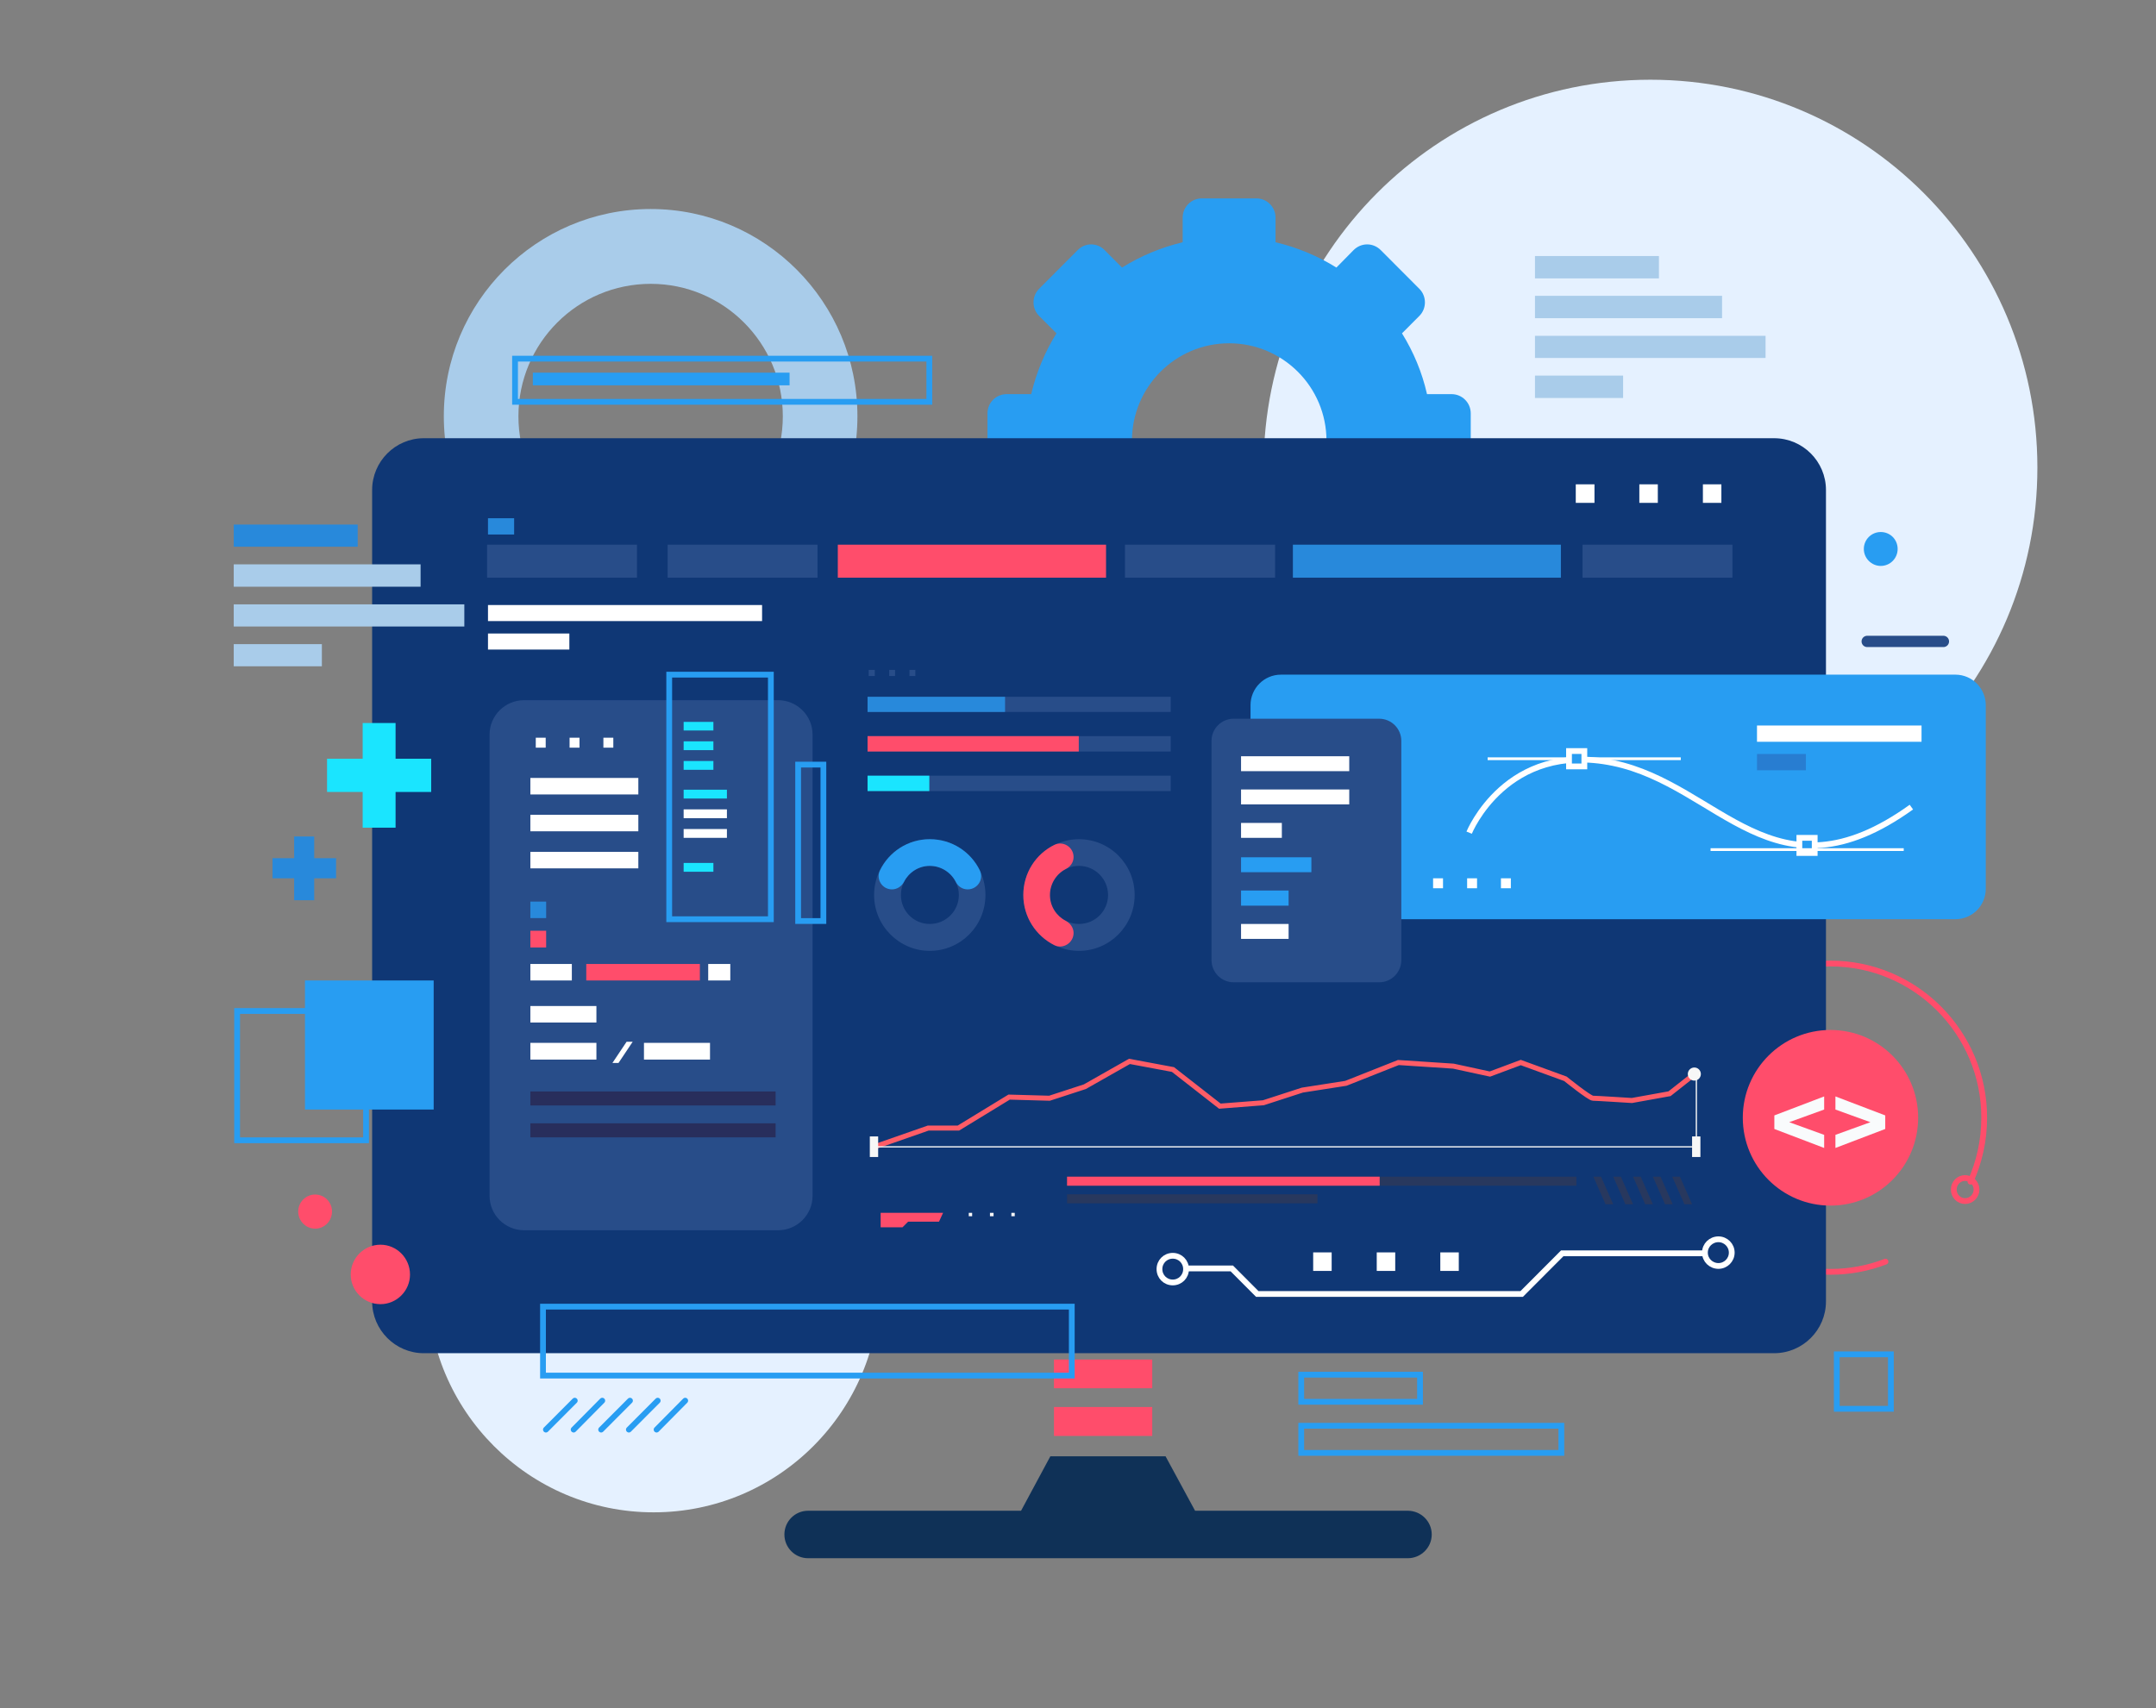 <svg xmlns="http://www.w3.org/2000/svg" width="858" height="680" viewBox="0 0 858 680" fill="none">
<rect x="0" y="0" width="858" height="680" fill="#808080" stroke="none"/>
<g clip-path="url(#clip0_1727_6471)">
<path d="M810.798 186.131C810.798 271.427 741.818 340.617 656.783 340.617C571.747 340.617 502.857 271.427 502.857 186.131C502.857 100.836 571.747 31.735 656.783 31.735C741.818 31.735 810.798 100.836 810.798 186.131Z" fill="#E5F1FF"/>
<path d="M350.099 511.748C350.099 561.594 309.824 601.992 260.13 601.992C210.436 601.992 170.161 561.594 170.161 511.748C170.161 461.902 210.436 421.504 260.13 421.504C309.824 421.504 350.099 461.902 350.099 511.748Z" fill="#E5F1FF"/>
<path fill-rule="evenodd" clip-rule="evenodd" d="M341.22 165.707C341.22 211.324 304.353 248.214 258.965 248.214C213.487 248.214 176.62 211.324 176.62 165.707C176.62 120.18 213.487 83.201 258.965 83.201C304.353 83.201 341.22 120.18 341.22 165.707ZM311.529 165.707C311.529 136.555 287.938 112.982 258.965 112.982C229.902 112.982 206.311 136.555 206.311 165.707C206.311 194.859 229.902 218.522 258.965 218.522C287.938 218.522 311.529 194.859 311.529 165.707Z" fill="#A9CCEA"/>
<path d="M569.775 610.81C569.775 616.028 565.469 620.257 560.266 620.257H321.575C316.372 620.257 312.156 616.028 312.156 610.81C312.156 605.591 316.372 601.362 321.575 601.362H406.341L418.002 579.679H438.274H443.656H463.839L475.59 601.362H560.266C565.469 601.362 569.775 605.591 569.775 610.81Z" fill="#0F3157"/>
<path d="M458.546 571.581H419.437V560.064H458.546V571.581Z" fill="#FF4D6B"/>
<path d="M458.546 552.597H419.437V541.17H458.546V552.597Z" fill="#FF4D6B"/>
<path d="M750.341 502.211C743.523 504.82 736.168 506.26 728.454 506.26C694.637 506.26 667.278 478.817 667.278 444.897C667.278 411.067 694.637 383.535 728.454 383.535C762.271 383.535 789.629 411.067 789.629 444.897C789.629 453.985 787.656 462.622 784.157 470.36" stroke="#FF4D6B" stroke-width="2.3" stroke-linecap="round" stroke-linejoin="round"/>
<path fill-rule="evenodd" clip-rule="evenodd" d="M585.292 164.537V186.311C585.292 190.54 581.884 193.959 577.668 193.959H567.891C565.917 202.686 562.509 210.784 557.934 218.162L564.841 225.09C567.801 228.149 567.801 232.918 564.841 235.887L549.502 251.272C546.452 254.332 541.698 254.332 538.648 251.272L531.831 244.434C524.476 248.933 516.313 252.442 507.612 254.422V264.229C507.612 268.458 504.204 271.877 499.988 271.877H478.28C474.064 271.877 470.656 268.458 470.656 264.229V254.422C462.045 252.442 453.882 248.933 446.526 244.434L439.62 251.272C436.659 254.332 431.816 254.332 428.856 251.272L413.517 235.887C410.557 232.918 410.557 228.149 413.517 225.09L420.424 218.162C415.849 210.784 412.44 202.686 410.377 193.959H400.6C396.384 193.959 392.976 190.54 392.976 186.311V164.537C392.976 160.308 396.384 156.889 400.6 156.889H410.377C412.44 148.162 415.849 140.064 420.424 132.686L413.517 125.758C410.557 122.789 410.557 117.931 413.517 114.961L428.856 99.576C431.816 96.517 436.659 96.517 439.62 99.576L446.526 106.504C453.882 101.915 462.045 98.496 470.656 96.427V86.62C470.656 82.391 474.064 78.972 478.28 78.972H499.988C504.204 78.972 507.612 82.391 507.612 86.62V96.427C516.313 98.496 524.476 101.915 531.831 106.504L538.648 99.576C541.698 96.517 546.452 96.517 549.502 99.576L564.841 114.961C567.801 117.931 567.801 122.789 564.841 125.758L557.934 132.686C562.509 140.064 565.917 148.162 567.891 156.889H577.668C581.884 156.889 585.292 160.308 585.292 164.537ZM527.884 175.424C527.884 154.01 510.483 136.645 489.134 136.645C467.785 136.645 450.473 154.01 450.473 175.424C450.473 196.838 467.785 214.203 489.134 214.203C510.483 214.203 527.884 196.838 527.884 175.424Z" fill="#289DF2"/>
<path d="M168.636 538.651C157.334 538.651 148.095 529.383 148.095 518.046V195.039C148.095 183.702 157.334 174.435 168.636 174.435H706.029C717.421 174.435 726.66 183.702 726.66 195.039V518.046C726.66 529.383 717.421 538.651 706.029 538.651H168.636Z" fill="#0F3775"/>
<path d="M253.492 229.949H193.842V216.812H253.492V229.949Z" fill="#284D89"/>
<path d="M325.342 229.949H265.691V216.812H325.342V229.949Z" fill="#284D89"/>
<path d="M507.433 229.949H447.692V216.812H507.433V229.949Z" fill="#284D89"/>
<path d="M689.434 229.949H629.783V216.812H689.434V229.949Z" fill="#284D89"/>
<path d="M440.158 229.949H333.415V216.812H440.158V229.949Z" fill="#FF4D6B"/>
<path d="M621.172 229.949H514.519V216.812H621.172V229.949Z" fill="#2889DB"/>
<path d="M204.605 212.763H194.2V206.285H204.605V212.763Z" fill="#2889DB"/>
<path d="M303.275 247.224H194.2V240.835H303.275V247.224Z" fill="white"/>
<path d="M226.582 258.561H194.2V252.172H226.582V258.561Z" fill="white"/>
<path d="M309.644 489.705H208.552C201.017 489.705 194.828 483.586 194.828 476.028V292.391C194.828 284.833 201.017 278.715 208.552 278.715H309.644C317.179 278.715 323.368 284.833 323.368 292.391V476.028C323.368 483.586 317.179 489.705 309.644 489.705Z" fill="#284D89"/>
<path d="M254.031 316.234H211.064V309.666H254.031V316.234Z" fill="white"/>
<path d="M254.031 330.9H211.064V324.332H254.031V330.9Z" fill="white"/>
<path d="M254.031 345.656H211.064V339.087H254.031V345.656Z" fill="white"/>
<path d="M237.347 407.018H211.064V400.45H237.347V407.018Z" fill="white"/>
<path d="M237.347 421.774H211.064V415.116H237.347V421.774Z" fill="white"/>
<path d="M282.555 421.774H256.272V415.116H282.555V421.774Z" fill="white"/>
<path d="M227.569 390.283H211.064V383.715H227.569V390.283Z" fill="white"/>
<path d="M290.628 390.283H281.838V383.715H290.628V390.283Z" fill="white"/>
<path d="M278.518 390.283H233.31V383.715H278.518V390.283Z" fill="#FF4D6B"/>
<path d="M217.343 365.45H211.064V358.882H217.343V365.45Z" fill="#2889DB"/>
<path d="M217.343 377.146H211.064V370.488H217.343V377.146Z" fill="#FF4D6B"/>
<path d="M246.137 423.124H243.715L249.366 414.666H251.788L246.137 423.124Z" fill="white"/>
<path d="M308.658 440.038H211.064V434.46H308.658V440.038Z" fill="#282E5C"/>
<path d="M308.658 452.725H211.064V447.146H308.658V452.725Z" fill="#282E5C"/>
<path d="M778.147 365.9H509.765C503.037 365.9 497.655 360.502 497.655 353.754V280.694C497.655 274.036 503.037 268.548 509.765 268.548H778.147C784.875 268.548 790.257 274.036 790.257 280.694V353.754C790.257 360.502 784.875 365.9 778.147 365.9Z" fill="#289DF2"/>
<path d="M584.664 331.44C584.664 331.44 599.465 294.91 641.982 303.728C684.41 312.545 706.028 360.502 760.655 321.273" stroke="white" stroke-width="2.3"/>
<path d="M722.175 339.538H716.075V333.509H722.175V339.538Z" fill="#289DF2" stroke="white" stroke-width="2.3"/>
<path d="M592.02 302.018H668.892H592.02Z" fill="#289DF2"/>
<path d="M592.02 302.018H668.892" stroke="white" stroke-width="1.1"/>
<path d="M680.733 338.188H757.606H680.733Z" fill="#289DF2"/>
<path d="M680.733 338.188H757.606" stroke="white" stroke-width="1.1"/>
<path d="M630.501 305.077H624.401V298.959H630.501V305.077Z" fill="#289DF2" stroke="white" stroke-width="2.3"/>
<path d="M548.875 391.003H490.928C486.084 391.003 482.138 387.044 482.138 382.185V294.91C482.138 290.052 486.084 286.093 490.928 286.093H548.875C553.718 286.093 557.665 290.052 557.665 294.91V382.185C557.665 387.044 553.718 391.003 548.875 391.003Z" fill="#284D89"/>
<path d="M536.944 306.967H493.888V301.028H536.944V306.967Z" fill="white"/>
<path d="M536.944 320.193H493.888V314.254H536.944V320.193Z" fill="white"/>
<path d="M510.123 333.509H493.888V327.571H510.123V333.509Z" fill="white"/>
<path d="M521.874 347.185H493.888V341.247H521.874V347.185Z" fill="#289DF2"/>
<path d="M512.814 360.501H493.888V354.473H512.814V360.501Z" fill="#289DF2"/>
<path d="M512.814 373.728H493.888V367.79H512.814V373.728Z" fill="white"/>
<path d="M743.075 255.321H773.394" stroke="#284D89" stroke-width="4.5" stroke-linecap="round" stroke-linejoin="round"/>
<path d="M674.903 427.082L664.408 435.359L649.428 438.059C649.428 438.059 635.255 437.159 633.91 437.159C632.564 437.159 622.966 429.421 622.966 429.421L605.206 422.943L592.917 427.532L578.385 424.383L556.499 422.943L535.598 431.221L518.286 433.92L502.768 438.958L485.456 440.308L466.799 425.732L449.486 422.493L431.726 432.57L417.643 437.159L401.587 436.709L381.404 449.036H369.384L349.022 456.144" stroke="#FF5C66" stroke-width="2"/>
<path d="M349.381 456.504H675.351" stroke="#F7F7F7" stroke-width="0.5"/>
<path d="M349.471 460.553H346.152V452.365H349.471V460.553Z" fill="#F7F7F7"/>
<path d="M676.697 460.553H673.378V452.365H676.697V460.553Z" fill="#F7F7F7"/>
<path d="M675.082 456.504V428.882" stroke="#F7F7F7" stroke-width="0.5"/>
<path d="M676.876 427.532C676.876 428.972 675.71 430.141 674.275 430.141C672.84 430.141 671.674 428.972 671.674 427.532C671.674 426.093 672.84 424.923 674.275 424.923C675.71 424.923 676.876 426.093 676.876 427.532Z" fill="#F7F7F7"/>
<path d="M627.363 471.979H424.641V468.38H627.363V471.979Z" fill="#28385E"/>
<path d="M549.055 471.979H424.641V468.38H549.055V471.979Z" fill="#FF4D6B"/>
<path d="M524.297 478.997H424.641V475.398H524.297V478.997Z" fill="#28385E"/>
<path d="M361.401 486.285H373.69L375.305 482.776H350.458V488.535H359.159L361.401 486.285Z" fill="#FF4D6B"/>
<path d="M386.876 484.126H385.53V482.776H386.876V484.126Z" fill="#F7F7F7"/>
<path d="M395.398 484.126H393.963V482.776H395.398V484.126Z" fill="#F7F7F7"/>
<path d="M403.83 484.126H402.484V482.776H403.83V484.126Z" fill="#F7F7F7"/>
<path d="M641.983 479.357H638.934L634.09 468.38H637.14L641.983 479.357Z" fill="#28385E"/>
<path d="M649.877 479.357H646.827L641.983 468.38H645.033L649.877 479.357Z" fill="#28385E"/>
<path d="M657.771 479.357H654.721L649.877 468.38H652.927L657.771 479.357Z" fill="#28385E"/>
<path d="M665.664 479.357H662.614L657.771 468.38H660.82L665.664 479.357Z" fill="#28385E"/>
<path d="M673.378 479.357H670.328L665.484 468.38H668.534L673.378 479.357Z" fill="#28385E"/>
<path d="M610.857 110.822V101.915H660.192V110.822H610.857Z" fill="#A9CCEA"/>
<path d="M610.857 126.658V117.75H685.308V126.658H610.857Z" fill="#A9CCEA"/>
<path d="M610.857 142.493V133.676H702.621V142.493H610.857Z" fill="#A9CCEA"/>
<path d="M610.857 158.419V149.511H645.93V158.419H610.857Z" fill="#A9CCEA"/>
<path d="M93.019 217.622V208.805H142.354V217.622H93.019Z" fill="#2889DB"/>
<path d="M93.019 233.548V224.64H167.38V233.548H93.019Z" fill="#A9CCEA"/>
<path d="M93.019 249.383V240.565H184.782V249.383H93.019Z" fill="#A9CCEA"/>
<path d="M93.019 265.218V256.401H128.091V265.218H93.019Z" fill="#A9CCEA"/>
<path d="M426.524 547.558H216.088V520.116H426.524V547.558Z" stroke="#289DF2" stroke-width="2.3"/>
<path d="M327.673 366.62H317.627V304.357H327.673V366.62Z" stroke="#289DF2" stroke-width="2.3"/>
<path d="M763.347 444.897C763.347 464.242 747.739 479.897 728.454 479.897C709.168 479.897 693.561 464.242 693.561 444.897C693.561 425.643 709.168 409.987 728.454 409.987C747.739 409.987 763.347 425.643 763.347 444.897Z" fill="#FF4D6B"/>
<path d="M725.942 441.658L712.038 446.697L725.942 451.735V456.954L706.118 449.396V443.997L725.942 436.439V441.658Z" fill="#F9FBFC"/>
<path d="M730.427 436.439L750.25 443.997V449.396L730.427 456.954V451.735L744.33 446.697L730.427 441.658V436.439Z" fill="#F9FBFC"/>
<path d="M786.579 473.509C786.579 476.028 784.516 478.098 782.005 478.098C779.493 478.098 777.52 476.028 777.52 473.509C777.52 470.99 779.493 468.92 782.005 468.92C784.516 468.92 786.579 470.99 786.579 473.509Z" stroke="#FF4D6B" stroke-width="2.3"/>
<path d="M369.833 159.949H204.965V142.764H369.833V159.949Z" stroke="#289DF2" stroke-width="2.3"/>
<path d="M314.219 153.38H212.051V148.342H314.219V153.38Z" fill="#289DF2"/>
<path d="M465.902 283.394H345.256V277.365H465.902V283.394Z" fill="#284D89"/>
<path d="M399.973 283.394H345.256V277.365H399.973V283.394Z" fill="#2889DB"/>
<path d="M465.902 299.139H345.256V293.021H465.902V299.139Z" fill="#284D89"/>
<path d="M429.305 299.139H345.256V293.021H429.305V299.139Z" fill="#FF4D6B"/>
<path d="M465.902 314.884H345.256V308.766H465.902V314.884Z" fill="#284D89"/>
<path d="M369.834 314.884H345.256V308.766H369.834V314.884Z" fill="#1AE5FF"/>
<path d="M348.126 269.087H345.704V266.658H348.126V269.087Z" fill="#284D89"/>
<path d="M356.198 269.087H353.866V266.658H356.198V269.087Z" fill="#284D89"/>
<path d="M364.272 269.087H361.939V266.658H364.272V269.087Z" fill="#284D89"/>
<path d="M574.259 353.573H570.312V349.614H574.259V353.573Z" fill="white"/>
<path d="M587.803 353.573H583.856V349.614H587.803V353.573Z" fill="white"/>
<path d="M601.258 353.573H597.312V349.614H601.258V353.573Z" fill="white"/>
<path d="M634.538 200.167H627.093V192.789H634.538V200.167Z" fill="white"/>
<path d="M659.744 200.167H652.389V192.789H659.744V200.167Z" fill="white"/>
<path d="M685.039 200.167H677.684V192.789H685.039V200.167Z" fill="white"/>
<path d="M529.947 505.9H522.592V498.522H529.947V505.9Z" fill="white"/>
<path d="M555.243 505.9H547.888V498.522H555.243V505.9Z" fill="white"/>
<path d="M580.538 505.9H573.183V498.522H580.538V505.9Z" fill="white"/>
<path d="M217.164 297.609H213.217V293.65H217.164V297.609Z" fill="white"/>
<path d="M230.619 297.609H226.672V293.65H230.619V297.609Z" fill="white"/>
<path d="M244.074 297.609H240.127V293.65H244.074V297.609Z" fill="white"/>
<path d="M764.693 295.27H699.212V288.792H764.693V295.27Z" fill="white"/>
<path d="M718.677 306.607H699.212V300.129H718.677V306.607Z" fill="#287DD1"/>
<path d="M171.596 302.018H157.423V287.802H144.327V302.018H130.154V315.244H144.327V329.46H157.423V315.244H171.596V302.018Z" fill="#1AE5FF"/>
<path d="M133.743 341.606H125.042V332.969H117.058V341.606H108.447V349.614H117.058V358.342H125.042V349.614H133.743V341.606Z" fill="#2889DB"/>
<path fill-rule="evenodd" clip-rule="evenodd" d="M392.168 356.272C392.168 368.509 382.301 378.496 370.012 378.496C357.813 378.496 347.856 368.509 347.856 356.272C347.856 343.946 357.813 334.049 370.012 334.049C382.301 334.049 392.168 343.946 392.168 356.272ZM381.584 356.272C381.584 349.884 376.381 344.666 370.012 344.666C363.644 344.666 358.531 349.884 358.531 356.272C358.531 362.661 363.644 367.789 370.012 367.789C376.381 367.789 381.584 362.661 381.584 356.272Z" fill="#284D89"/>
<path d="M354.943 354.023C357.006 354.023 358.8 352.853 359.787 350.964C361.67 347.275 365.527 344.666 370.012 344.666C374.497 344.666 378.444 347.275 380.328 350.964C381.225 352.853 383.019 354.023 385.082 354.023C389.029 354.023 391.63 349.974 389.926 346.465C386.338 339.087 378.803 334.049 370.012 334.049C361.312 334.049 353.777 339.087 350.189 346.465C348.484 349.974 351.086 354.023 354.943 354.023Z" fill="#289DF2"/>
<path fill-rule="evenodd" clip-rule="evenodd" d="M429.394 334.049C441.593 334.049 451.55 343.946 451.55 356.272C451.55 368.509 441.593 378.496 429.394 378.496C417.195 378.496 407.238 368.509 407.238 356.272C407.238 343.946 417.195 334.049 429.394 334.049ZM429.394 344.666C423.025 344.666 417.823 349.884 417.823 356.272C417.823 362.661 423.025 367.789 429.394 367.789C435.763 367.789 440.965 362.661 440.965 356.272C440.965 349.884 435.763 344.666 429.394 344.666Z" fill="#284D89"/>
<path d="M427.241 371.388C427.241 369.319 425.986 367.519 424.102 366.53C420.424 364.64 417.823 360.771 417.823 356.273C417.823 351.774 420.424 347.815 424.102 345.926C425.986 345.026 427.241 343.226 427.241 341.157C427.241 337.198 423.115 334.589 419.617 336.298C412.261 339.897 407.238 347.455 407.238 356.273C407.238 365 412.261 372.558 419.617 376.247C423.115 377.957 427.241 375.257 427.241 371.388Z" fill="#FF4D6B"/>
<path d="M306.774 365.9H266.319V268.548H306.774V365.9Z" stroke="#289DF2" stroke-width="2.3"/>
<path d="M283.901 290.772H272.061V287.353H283.901V290.772Z" fill="#1AE5FF"/>
<path d="M283.901 298.599H272.061V295.09H283.901V298.599Z" fill="#1AE5FF"/>
<path d="M283.901 306.427H272.061V302.918H283.901V306.427Z" fill="#1AE5FF"/>
<path d="M283.901 347.006H272.061V343.497H283.901V347.006Z" fill="#1AE5FF"/>
<path d="M289.283 317.854H272.061V314.345H289.283V317.854Z" fill="#1AE5FF"/>
<path d="M289.283 325.681H272.061V322.172H289.283V325.681Z" fill="white"/>
<path d="M289.283 333.509H272.061V330H289.283V333.509Z" fill="white"/>
<path d="M172.583 441.658H121.364V390.283H172.583V441.658Z" fill="#289DF2"/>
<path d="M145.673 453.895H94.364V402.429H145.673V453.895Z" stroke="#289DF2" stroke-width="2.3"/>
<path d="M752.494 560.784H730.966V539.1H752.494V560.784Z" stroke="#289DF2" stroke-width="2.3"/>
<path d="M472.002 504.91H490.211L500.347 515.077H605.565L621.711 498.882H678.312" stroke="white" stroke-width="2.3"/>
<path d="M472.002 505.18C472.002 508.149 469.669 510.489 466.709 510.489C463.749 510.489 461.417 508.149 461.417 505.18C461.417 502.211 463.749 499.872 466.709 499.872C469.669 499.872 472.002 502.211 472.002 505.18Z" stroke="white" stroke-width="2.3"/>
<path d="M689.165 498.612C689.165 501.581 686.744 503.921 683.873 503.921C680.913 503.921 678.491 501.581 678.491 498.612C678.491 495.643 680.913 493.304 683.873 493.304C686.744 493.304 689.165 495.643 689.165 498.612Z" stroke="white" stroke-width="2.3"/>
<path d="M755.184 218.522C755.184 222.211 752.224 225.27 748.457 225.27C744.779 225.27 741.729 222.211 741.729 218.522C741.729 214.743 744.779 211.774 748.457 211.774C752.224 211.774 755.184 214.743 755.184 218.522Z" fill="#289DF2"/>
<path d="M132.128 482.236C132.128 486.015 129.168 489.074 125.4 489.074C121.723 489.074 118.673 486.015 118.673 482.236C118.673 478.547 121.723 475.488 125.4 475.488C129.168 475.488 132.128 478.547 132.128 482.236Z" fill="#FF4D6B"/>
<path d="M163.164 507.339C163.164 513.818 157.872 519.126 151.414 519.126C144.866 519.126 139.573 513.818 139.573 507.339C139.573 500.771 144.866 495.463 151.414 495.463C157.872 495.463 163.164 500.771 163.164 507.339Z" fill="#FF4D6B"/>
<path d="M565.11 557.995H517.838V547.198H565.11V557.995Z" stroke="#289DF2" stroke-width="2.3"/>
<path d="M621.352 578.329H517.838V567.532H621.352V578.329Z" stroke="#289DF2" stroke-width="2.3"/>
<path d="M228.735 557.545L217.253 569.062" stroke="#289DF2" stroke-width="2.3" stroke-linecap="round" stroke-linejoin="round"/>
<path d="M239.678 557.545L228.286 569.062" stroke="#289DF2" stroke-width="2.3" stroke-linecap="round" stroke-linejoin="round"/>
<path d="M250.711 557.545L239.229 569.062" stroke="#289DF2" stroke-width="2.3" stroke-linecap="round" stroke-linejoin="round"/>
<path d="M261.744 557.545L250.263 569.062" stroke="#289DF2" stroke-width="2.3" stroke-linecap="round" stroke-linejoin="round"/>
<path d="M272.687 557.545L261.295 569.062" stroke="#289DF2" stroke-width="2.3" stroke-linecap="round" stroke-linejoin="round"/>
</g>
<defs>
<clipPath id="clip0_1727_6471">
<rect width="897" height="700" fill="white" transform="translate(0 -20)"/>
</clipPath>
</defs>
</svg>